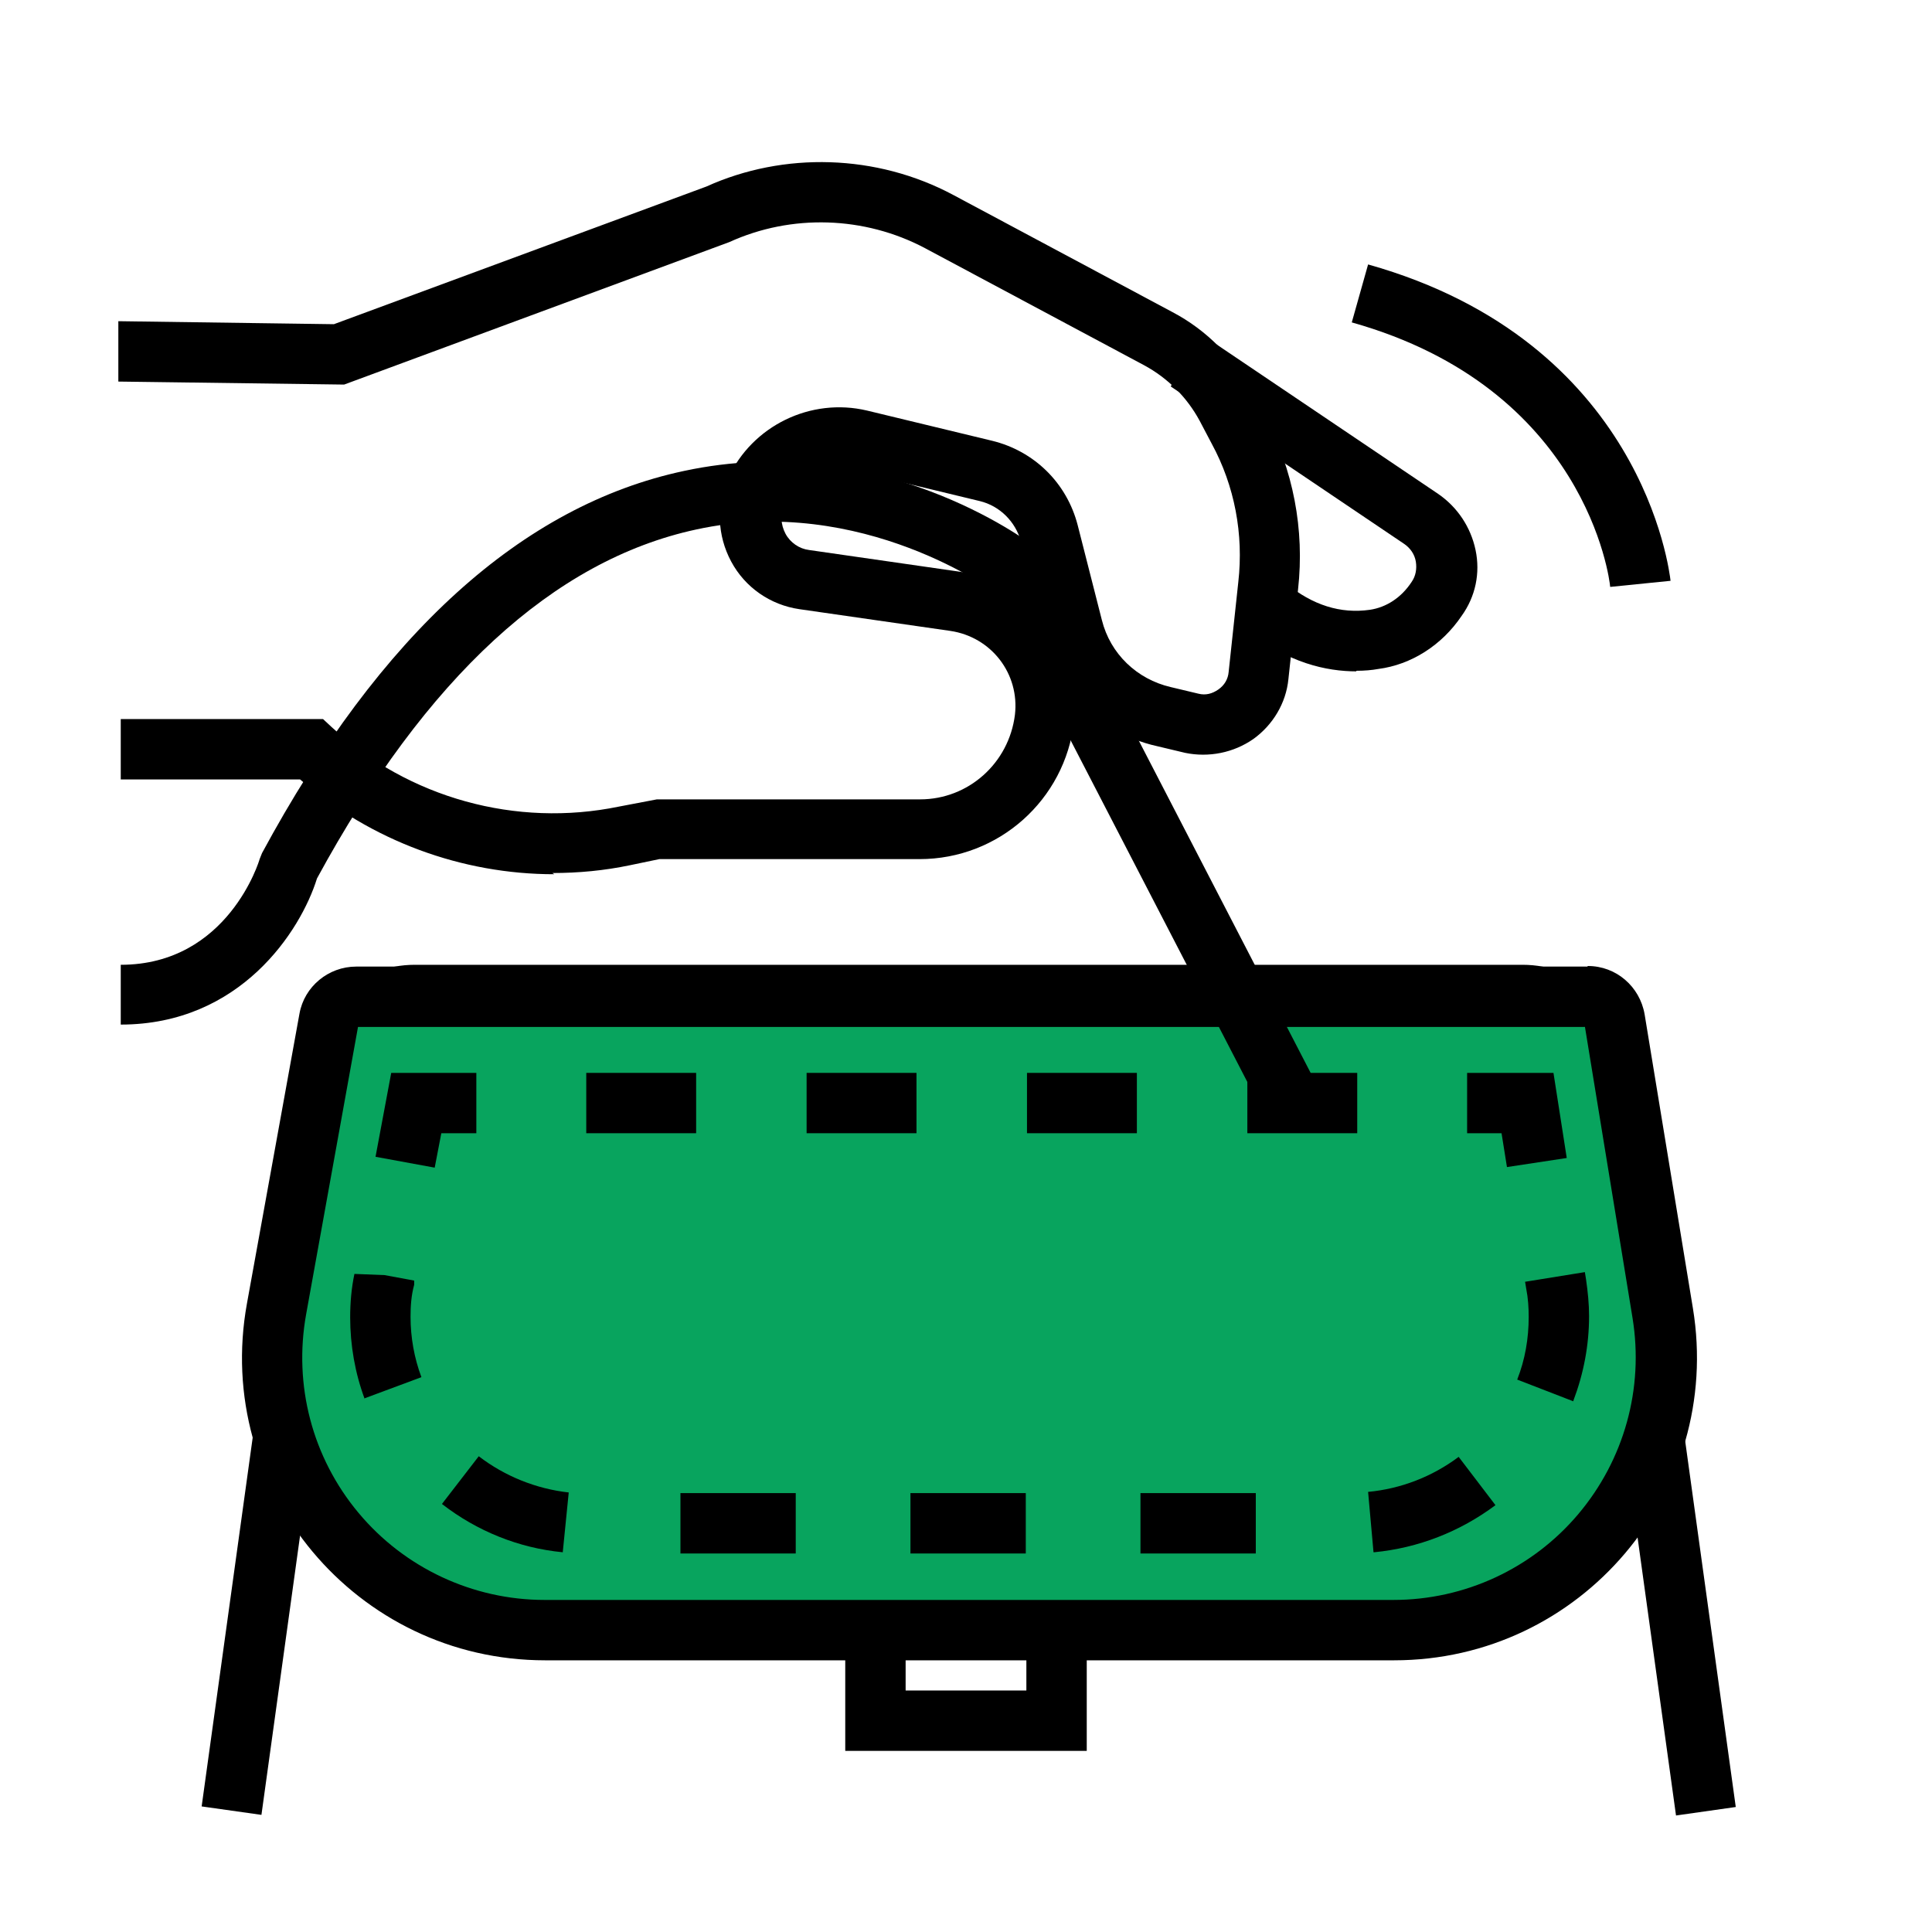 <svg width="56" height="56" viewBox="0 0 56 56" fill="none" xmlns="http://www.w3.org/2000/svg">
<path d="M48.58 52.623L45.587 30.975C45.483 30.258 44.87 29.715 44.135 29.715H12.023C11.305 29.715 10.675 30.258 10.57 30.975L7.578 52.605L5.845 52.36L8.838 30.73C9.048 29.155 10.43 27.965 12.023 27.965H44.135C45.727 27.965 47.093 29.155 47.32 30.73L50.312 52.377L48.58 52.623Z" fill="black"/>
<path d="M29.75 47.25V49H26.25V47.25H29.75ZM31.5 45.5H24.5V50.75H31.5V45.5Z" fill="black"/>
<path d="M15.785 47.25C13.44 47.25 11.218 46.218 9.713 44.415C8.208 42.613 7.578 40.25 7.998 37.94L9.52 29.54C9.59 29.155 9.923 28.893 10.308 28.893H45.99C46.375 28.893 46.708 29.173 46.778 29.558L48.178 38.08C48.545 40.373 47.915 42.7 46.41 44.485C44.905 46.253 42.7 47.268 40.39 47.268H15.785V47.25Z" fill="#08A45E"/>
<path d="M45.938 29.75L47.32 38.203C47.653 40.25 47.075 42.315 45.745 43.89C44.415 45.465 42.455 46.375 40.39 46.375H15.785C13.703 46.375 11.725 45.447 10.395 43.855C9.048 42.245 8.505 40.145 8.873 38.097L10.377 29.767H45.938M46.008 28.017H10.325C9.52 28.017 8.82 28.595 8.68 29.383L7.158 37.782C6.178 43.172 10.325 48.125 15.803 48.125H40.407C45.833 48.125 49.945 43.26 49.07 37.922L47.67 29.4C47.53 28.595 46.847 28 46.025 28L46.008 28.017Z" fill="black"/>
<path d="M32.061 19.636L30.506 20.44L36.721 32.456L38.276 31.652L32.061 19.636Z" fill="black"/>
<path d="M12.057 31.973L11.113 37.1C10.43 40.775 13.265 44.17 16.992 44.17H39.182C42.858 44.17 45.657 40.898 45.097 37.258L44.275 31.973H12.057Z" fill="#08A45E"/>
<path d="M12.6 33.845L10.885 33.53L11.34 31.098H13.807V32.847H12.792L12.6 33.845Z" fill="black"/>
<path d="M36.4 45.028H33.057V43.278H36.4V45.028ZM29.733 45.028H26.39V43.278H29.733V45.028ZM23.065 45.028H19.723V43.278H23.065V45.028ZM39.812 44.993L39.655 43.243C40.6 43.155 41.51 42.805 42.28 42.228L43.347 43.628C42.315 44.398 41.108 44.87 39.83 44.993H39.812ZM16.31 44.993C15.033 44.87 13.825 44.38 12.81 43.593L13.877 42.21C14.63 42.788 15.54 43.155 16.485 43.26L16.31 45.01V44.993ZM45.605 40.618L43.977 39.988C44.205 39.41 44.31 38.798 44.31 38.168C44.31 37.905 44.292 37.625 44.24 37.363L44.205 37.153L45.938 36.873L45.972 37.083C46.025 37.45 46.06 37.8 46.06 38.15C46.06 38.99 45.903 39.813 45.605 40.6V40.618ZM10.57 40.548C10.29 39.795 10.15 38.99 10.15 38.185C10.15 37.765 10.185 37.345 10.273 36.925L11.148 36.96L12.005 37.118V37.24C11.918 37.555 11.9 37.87 11.9 38.168C11.9 38.763 12.005 39.358 12.215 39.918L10.57 40.53V40.548Z" fill="black"/>
<path d="M43.68 33.828L43.523 32.847H42.525V31.098H45.028L45.413 33.565L43.68 33.828Z" fill="black"/>
<path d="M39.34 32.847H36.155V31.098H39.34V32.847ZM32.953 32.847H29.768V31.098H32.953V32.847ZM26.565 32.847H23.38V31.098H26.565V32.847ZM20.178 32.847H16.993V31.098H20.178V32.847Z" fill="black"/>
<path d="M16.065 25.34C13.388 25.34 10.763 24.377 8.698 22.592H3.5V20.842H9.363L9.608 21.07C11.848 23.135 14.963 23.992 17.938 23.38L19.04 23.17H26.67C28.07 23.17 29.243 22.12 29.418 20.72C29.558 19.53 28.735 18.462 27.545 18.287L23.17 17.657C22.33 17.535 21.595 17.027 21.193 16.275C20.79 15.522 20.755 14.647 21.105 13.86C21.805 12.337 23.503 11.515 25.13 11.9L28.753 12.775C29.978 13.072 30.923 14 31.238 15.225L31.938 17.972C32.183 18.952 32.953 19.687 33.933 19.915L34.738 20.107C34.948 20.16 35.14 20.107 35.315 19.985C35.49 19.862 35.595 19.687 35.613 19.477L35.893 16.87C36.05 15.487 35.788 14.087 35.123 12.862L34.773 12.197C34.405 11.515 33.845 10.955 33.163 10.587L26.81 7.192C25.06 6.265 22.943 6.195 21.14 7.017L9.975 11.147L3.43 11.06V9.31L9.678 9.397L20.475 5.407C22.715 4.392 25.41 4.462 27.633 5.652L33.985 9.047C34.983 9.572 35.788 10.395 36.313 11.392L36.663 12.057C37.485 13.615 37.818 15.347 37.625 17.08L37.345 19.687C37.275 20.387 36.89 21.017 36.33 21.42C35.753 21.822 35.035 21.962 34.353 21.822L33.548 21.63C32.585 21.42 31.763 20.895 31.15 20.177C31.15 20.422 31.15 20.667 31.133 20.912C30.87 23.187 28.945 24.902 26.653 24.902H19.11L18.27 25.077C17.518 25.235 16.765 25.305 16.013 25.305L16.065 25.34ZM24.343 13.597C23.66 13.597 23.03 14 22.733 14.63C22.61 14.892 22.628 15.207 22.768 15.47C22.908 15.732 23.17 15.907 23.45 15.942L27.825 16.572C28.735 16.712 29.523 17.132 30.118 17.745L29.593 15.697C29.435 15.12 28.98 14.665 28.403 14.525L24.78 13.65C24.64 13.615 24.5 13.597 24.36 13.597H24.343Z" fill="black"/>
<path d="M39.322 19.46C38.447 19.46 37.328 19.215 36.19 18.288L37.292 16.923C38.045 17.535 38.85 17.798 39.708 17.675C40.18 17.605 40.617 17.325 40.915 16.87C41.038 16.695 41.072 16.485 41.038 16.275C41.002 16.065 40.88 15.89 40.705 15.768L33.932 11.2L34.913 9.748L41.685 14.315C42.245 14.7 42.63 15.278 42.77 15.943C42.91 16.608 42.77 17.29 42.367 17.85C41.79 18.708 40.898 19.268 39.953 19.39C39.76 19.425 39.55 19.443 39.305 19.443L39.322 19.46Z" fill="black"/>
<path d="M3.5 29.715V27.965C6.615 27.965 7.525 24.92 7.525 24.902L7.595 24.727C11.025 18.375 15.137 14.648 19.828 13.65C25.462 12.443 29.767 15.68 29.96 15.82L28.892 17.203C28.892 17.203 25.008 14.297 20.177 15.348C16.047 16.24 12.355 19.635 9.188 25.462C8.715 26.985 6.965 29.698 3.5 29.698V29.715Z" fill="black"/>
<path d="M29.593 18.165C30.279 18.165 30.835 17.609 30.835 16.922C30.835 16.236 30.279 15.68 29.593 15.68C28.906 15.68 28.35 16.236 28.35 16.922C28.35 17.609 28.906 18.165 29.593 18.165Z" fill="black"/>
<path d="M46.672 17.01C46.655 16.782 45.972 11.252 39.182 9.345L39.655 7.665C47.617 9.905 48.388 16.555 48.422 16.835L46.69 17.01H46.672Z" fill="black"/>
</svg>
